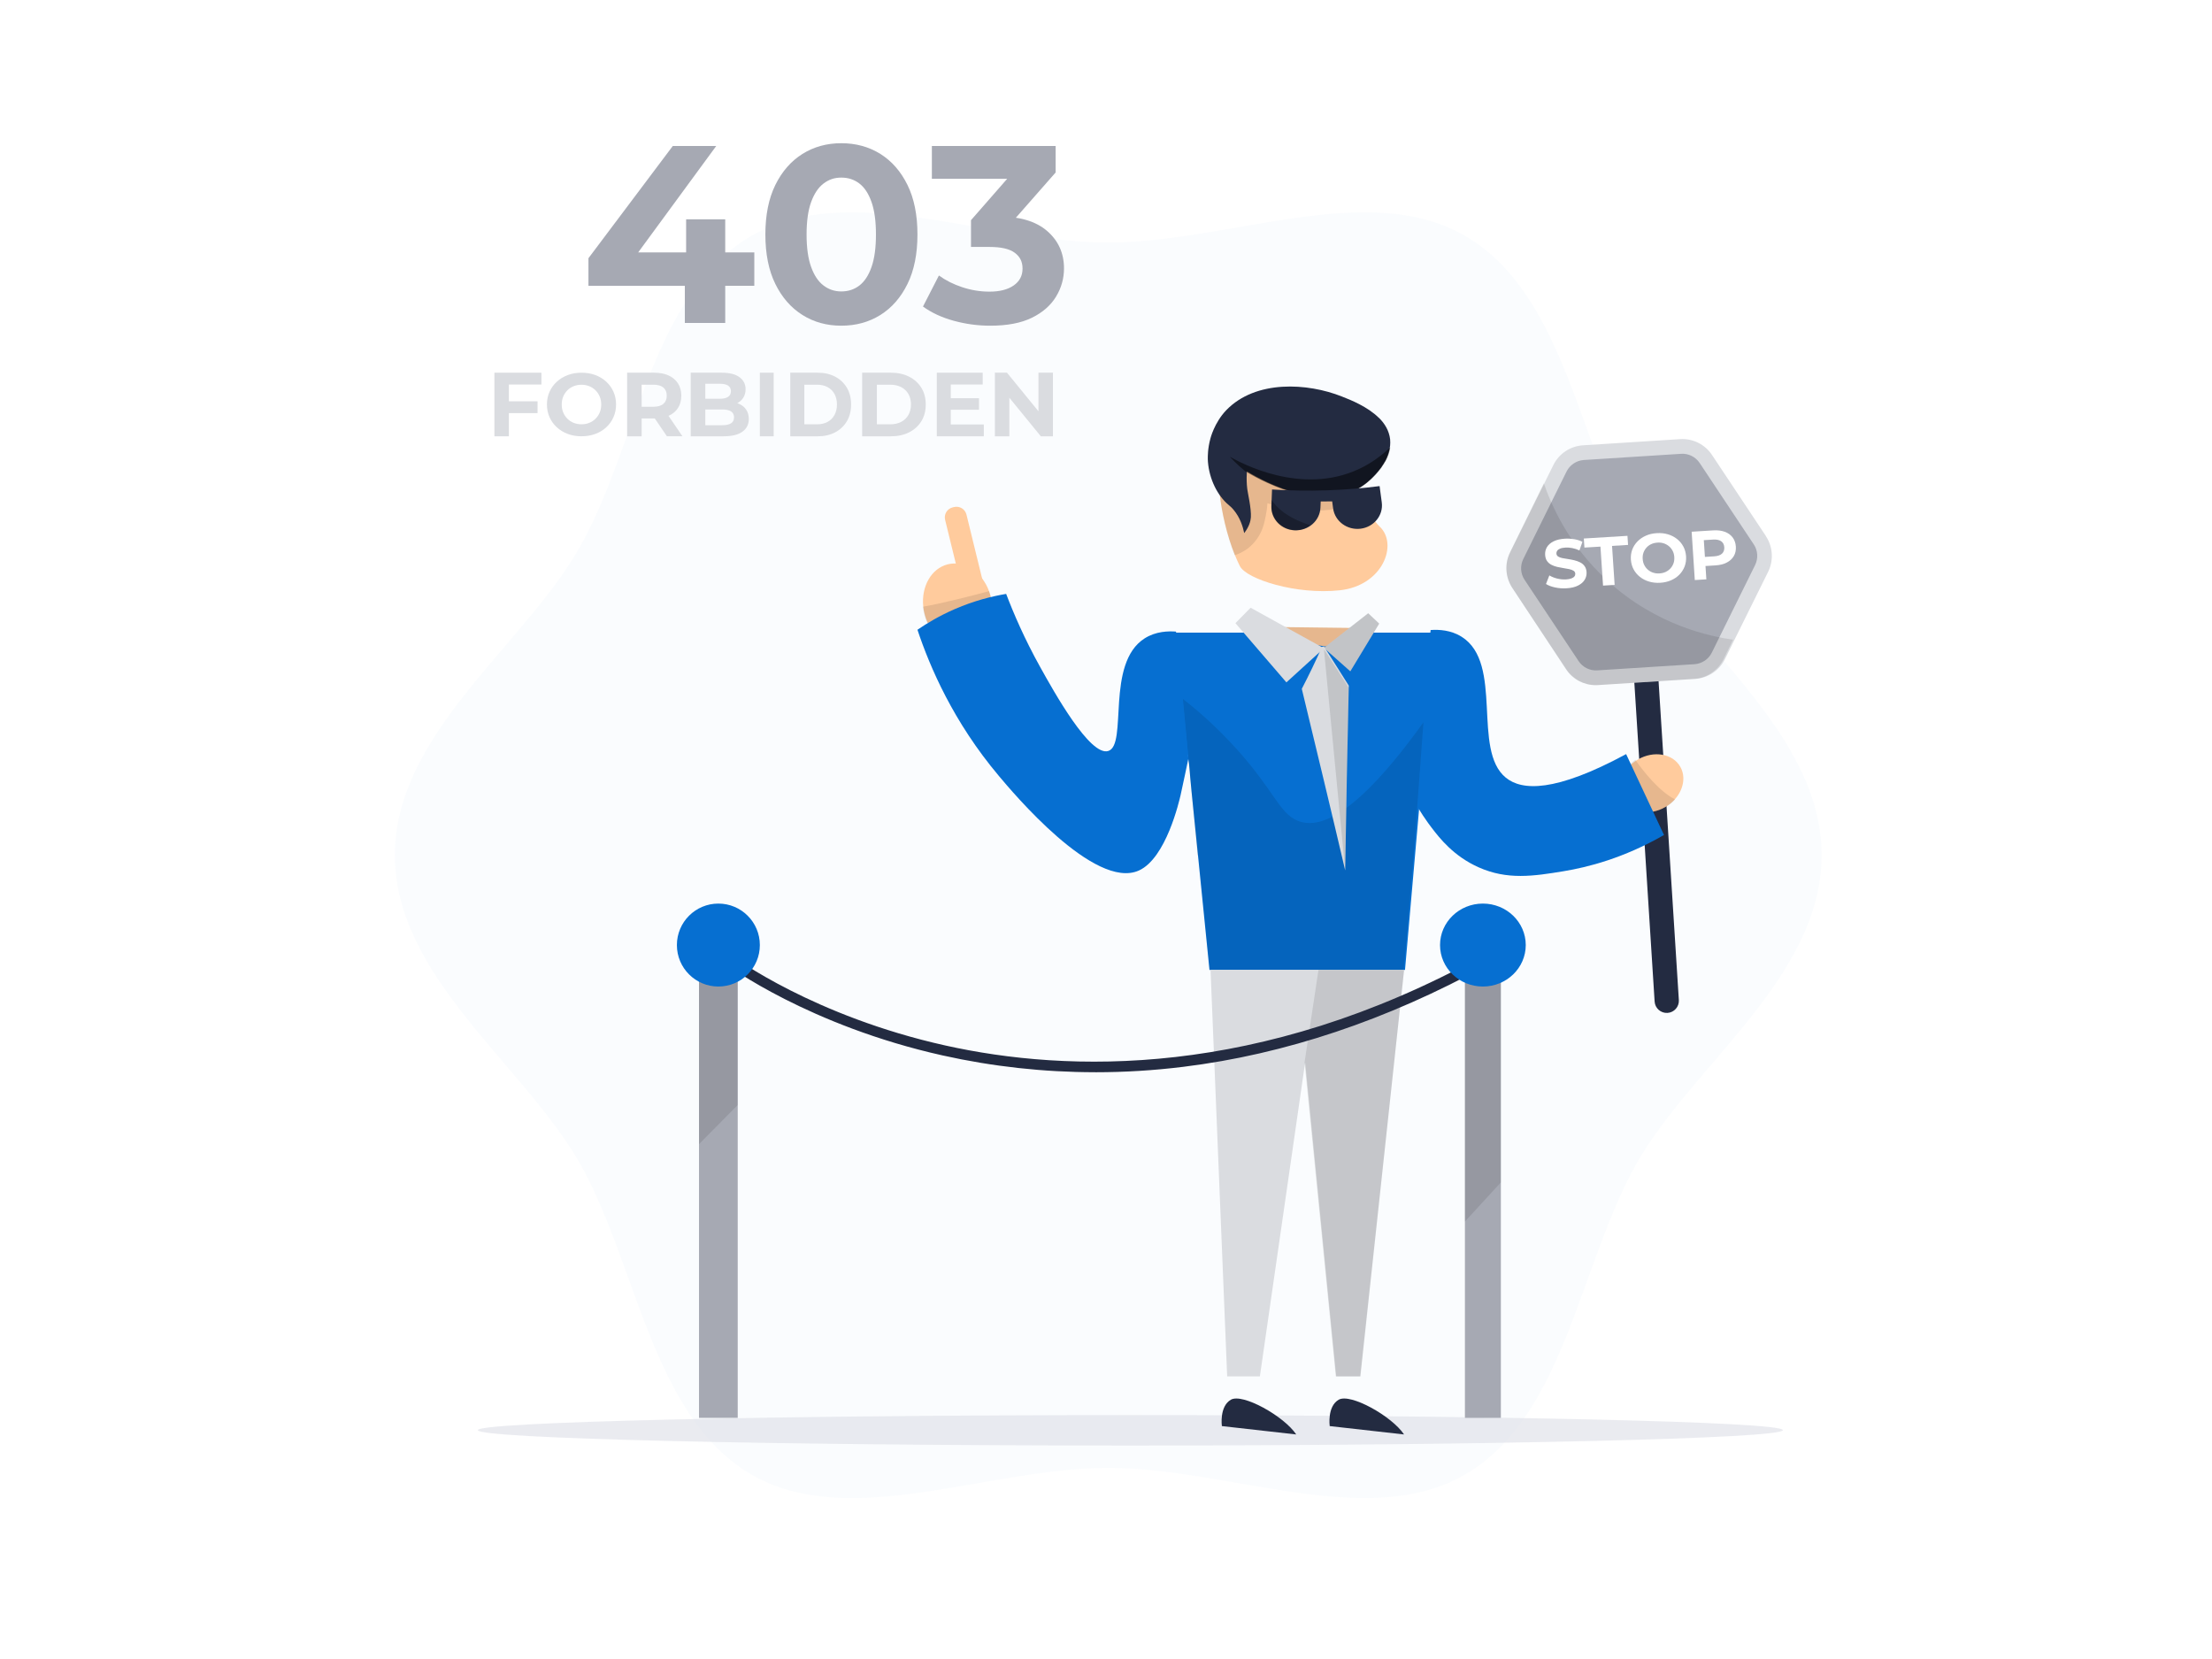 <svg xmlns="http://www.w3.org/2000/svg" width="800" height="600" fill="none" viewBox="0 0 800 600">
    <style>
        :where(.theme-dark, [data-theme="dark"]) .tblr-illustrations-403-a { fill: black; opacity: 0.07; } :where(.theme-dark, [data-theme="dark"]) .tblr-illustrations-403-b { fill: #454C5E; } :where(.theme-dark, [data-theme="dark"]) .tblr-illustrations-403-c { fill: #1D2535; }
        @media (prefers-color-scheme: dark) { .tblr-illustrations-403-a { fill: black; opacity: 0.07; } .tblr-illustrations-403-b { fill: #454C5E; } .tblr-illustrations-403-c { fill: #1D2535; } }
    </style>
    <path d="M142.809 309.293C142.809 352.975 188.91 384.761 209.33 420.09C230.33 456.568 235.462 512.131 271.749 533.279C307.009 553.751 357.213 530.874 400.809 530.874C444.404 530.874 494.609 553.739 529.868 533.279C566.156 512.238 571.287 456.556 592.287 420.09C612.719 384.761 658.809 353.093 658.809 309.293C658.809 265.494 612.589 233.826 592.287 198.497C571.287 162.019 566.156 106.337 529.868 85.308C494.609 64.836 444.404 87.713 400.809 87.713C357.213 87.713 307.009 64.848 271.749 85.308C235.343 106.349 230.33 162.031 209.33 198.497C188.91 233.944 142.809 265.612 142.809 309.293Z" fill="#066FD1" style="fill: #066FD1; fill: #066FD1;" opacity="0.02" class="tblr-illustrations-403-a"/>
    <path d="M349.868 233.497C345.321 234.613 340.621 232.5 337.48 228.427C336.051 226.574 334.949 224.318 334.328 221.765C334.129 220.957 333.988 220.138 333.906 219.342C333.156 212.134 336.801 205.591 342.766 204.094C348.848 202.586 355.212 206.885 357.732 213.891C357.954 214.521 358.153 215.162 358.306 215.827C358.587 216.967 358.739 218.119 358.786 219.235C359.126 226.052 355.552 232.084 349.868 233.497Z" fill="#FFCB9D" style="fill: #FFCB9D; fill: #FFCB9D;"/>
    <path d="M345.029 183.38L344.546 183.499C342.547 183.988 341.323 186.006 341.812 188.006L347.56 211.475C348.049 213.474 350.067 214.698 352.066 214.208L352.549 214.09C354.549 213.601 355.773 211.583 355.283 209.583L349.536 186.114C349.046 184.115 347.028 182.891 345.029 183.38Z" fill="#FFCB9D" style="fill: #FFCB9D; fill: #FFCB9D;"/>
    <path d="M358.809 219.308C356.914 223.156 354.748 227.274 354.136 227.568C353.241 227.985 342.577 228.634 337.399 228.793C335.963 226.882 334.856 224.553 334.232 221.918C334.032 221.085 333.891 220.24 333.809 219.418C340.706 218.242 351.711 215.411 357.726 213.793C357.949 214.443 358.149 215.105 358.302 215.791C358.585 216.967 358.738 218.156 358.785 219.308H358.809Z" fill="black" opacity="0.1"/>
    <path d="M593.69 242.077L596.631 241.89C598.237 241.788 599.631 243.015 599.733 244.621L607.179 361.671C607.333 364.092 605.498 366.177 603.077 366.331C600.656 366.485 598.571 364.649 598.417 362.228L590.971 245.179C590.869 243.573 592.096 242.179 593.702 242.076L593.69 242.077Z" fill="#232B41" class="tblr-illustrations-403-b"/>
    <path d="M607.69 161.813L572.799 164.04C569.199 164.275 565.987 166.408 564.376 169.647L548.86 201.02C547.26 204.259 547.495 208.112 549.507 211.128L568.87 240.274C570.869 243.29 574.328 244.998 577.928 244.774L612.819 242.547C616.418 242.312 619.63 240.179 621.241 236.94L636.758 205.567C638.357 202.327 638.122 198.475 636.111 195.459L616.748 166.313C614.748 163.297 611.289 161.589 607.69 161.813Z" fill="#A6A9B3"/>
    <path d="M638.691 193.918L619.162 164.533C616.636 160.709 612.213 158.523 607.648 158.82L572.491 161.053C567.914 161.35 563.823 164.07 561.795 168.192L558.428 174.985L546.143 199.821C544.104 203.93 544.424 208.848 546.95 212.672L566.479 242.057C568.862 245.656 572.918 247.793 577.174 247.793C577.459 247.793 577.72 247.782 577.981 247.77L613.15 245.537C617.727 245.24 621.818 242.496 623.846 238.398L627.296 231.391L639.486 206.769C641.501 202.66 641.205 197.73 638.656 193.918H638.691ZM612.818 240.216L577.661 242.449C575.005 242.627 572.396 241.332 570.914 239.087L551.384 209.703C549.89 207.47 549.724 204.596 550.91 202.184L561.878 179.998L566.562 170.543C567.76 168.132 570.167 166.541 572.835 166.362L608.004 164.129C610.66 163.939 613.269 165.246 614.739 167.491L634.268 196.875C635.762 199.096 635.94 201.983 634.743 204.394L622.079 230.001L619.103 236.035C617.917 238.434 615.51 240.038 612.83 240.216H612.818Z" fill="#DADCE0"/>
    <path d="M626.785 231.348L623.356 238.374C621.329 242.482 617.264 245.233 612.727 245.531L577.775 247.77C577.516 247.782 577.245 247.793 576.974 247.793C572.732 247.793 568.702 245.65 566.345 242.042L546.936 212.58C544.426 208.745 544.108 203.827 546.135 199.694L558.343 174.793C560.936 182.296 567.17 197.063 581.464 210.115C599.34 226.441 619.078 230.264 626.809 231.348H626.785Z" fill="black" opacity="0.1"/>
    <path d="M566.591 212.761C565.151 212.853 563.76 212.749 562.417 212.459C561.074 212.17 559.97 211.753 559.131 211.209L560.342 208.105C561.122 208.579 562.057 208.962 563.148 209.24C564.228 209.506 565.307 209.61 566.387 209.552C567.202 209.506 567.862 209.379 568.354 209.182C568.845 208.985 569.205 208.742 569.421 208.452C569.649 208.162 569.745 207.838 569.721 207.479C569.685 207.016 569.481 206.657 569.085 206.414C568.69 206.17 568.174 205.973 567.538 205.834C566.903 205.695 566.219 205.58 565.463 205.464C564.708 205.348 563.964 205.209 563.208 205.035C562.453 204.862 561.745 204.607 561.098 204.271C560.45 203.935 559.922 203.483 559.514 202.904C559.107 202.325 558.879 201.584 558.819 200.669C558.759 199.684 558.963 198.758 559.454 197.912C559.946 197.067 560.738 196.36 561.829 195.804C562.921 195.248 564.3 194.924 565.991 194.82C567.118 194.75 568.246 194.82 569.361 195.005C570.477 195.202 571.472 195.526 572.312 195.967L571.208 199.071C570.381 198.677 569.529 198.387 568.654 198.225C567.79 198.051 566.962 197.993 566.171 198.04C565.355 198.086 564.696 198.213 564.216 198.422C563.736 198.63 563.388 198.885 563.172 199.198C562.957 199.511 562.873 199.847 562.897 200.206C562.933 200.669 563.136 201.028 563.532 201.283C563.928 201.538 564.432 201.723 565.067 201.85C565.703 201.978 566.387 202.082 567.142 202.198C567.898 202.314 568.666 202.453 569.409 202.638C570.153 202.823 570.848 203.078 571.484 203.391C572.12 203.703 572.659 204.155 573.079 204.734C573.499 205.313 573.751 206.043 573.799 206.935C573.859 207.908 573.643 208.811 573.139 209.657C572.635 210.502 571.844 211.197 570.74 211.765C569.649 212.332 568.258 212.668 566.567 212.761H566.591Z" fill="white"/>
    <path d="M579.761 211.793L578.828 197.689L573.027 198.038L572.809 194.759L588.591 193.793L588.809 197.073L583.019 197.433L583.952 211.538L579.761 211.793Z" fill="white"/>
    <path d="M600.455 210.767C599.016 210.86 597.674 210.709 596.417 210.338C595.173 209.967 594.063 209.399 593.111 208.645C592.16 207.892 591.391 206.988 590.818 205.921C590.245 204.866 589.928 203.684 589.83 202.397C589.745 201.087 589.915 199.881 590.33 198.768C590.745 197.655 591.391 196.67 592.233 195.801C593.087 194.931 594.1 194.247 595.271 193.726C596.442 193.204 597.759 192.902 599.199 192.821C600.638 192.729 601.98 192.868 603.212 193.239C604.444 193.598 605.542 194.166 606.506 194.92C607.457 195.673 608.226 196.577 608.799 197.644C609.372 198.699 609.69 199.881 609.787 201.191C609.873 202.478 609.702 203.684 609.287 204.82C608.86 205.944 608.226 206.941 607.384 207.811C606.542 208.68 605.518 209.364 604.347 209.874C603.163 210.384 601.87 210.686 600.443 210.767H600.455ZM600.199 207.382C601.016 207.335 601.76 207.15 602.419 206.837C603.078 206.524 603.663 206.095 604.151 205.562C604.639 205.028 605.005 204.414 605.249 203.73C605.493 203.046 605.579 202.293 605.53 201.458C605.481 200.635 605.286 199.893 604.944 199.244C604.615 198.594 604.176 198.026 603.615 197.563C603.053 197.099 602.431 196.74 601.724 196.508C601.016 196.276 600.26 196.183 599.443 196.241C598.625 196.299 597.881 196.473 597.198 196.786C596.515 197.099 595.942 197.528 595.466 198.061C594.99 198.594 594.624 199.209 594.38 199.893C594.136 200.577 594.051 201.33 594.1 202.165C594.161 202.988 594.344 203.73 594.685 204.379C595.014 205.028 595.454 205.596 596.003 206.06C596.552 206.535 597.174 206.883 597.893 207.115C598.613 207.347 599.369 207.44 600.187 207.382H600.199Z" fill="white"/>
    <path d="M612.949 209.793L611.809 192.303L619.578 191.823C621.187 191.718 622.592 191.893 623.781 192.326C624.982 192.759 625.919 193.438 626.615 194.35C627.312 195.263 627.696 196.363 627.792 197.661C627.876 198.983 627.636 200.13 627.06 201.101C626.483 202.084 625.643 202.867 624.514 203.452C623.385 204.037 622.016 204.388 620.407 204.482L614.919 204.821L616.696 202.879L617.128 209.524L612.949 209.782V209.793ZM616.72 203.335L614.703 201.534L619.963 201.206C621.223 201.124 622.172 200.808 622.785 200.235C623.397 199.662 623.673 198.89 623.613 197.93C623.553 196.959 623.181 196.234 622.496 195.754C621.812 195.275 620.839 195.064 619.566 195.146L614.306 195.473L616.084 193.426L616.732 203.347L616.72 203.335Z" fill="white"/>
    <path d="M605.587 289.251C604.652 290.26 603.541 291.174 602.255 291.901C596.526 295.22 589.663 294.059 586.939 289.31C584.355 284.83 586.354 278.778 591.382 275.319C591.697 275.096 592.025 274.885 592.364 274.686C598.093 271.367 604.956 272.528 607.68 277.277C609.808 280.971 608.826 285.744 605.587 289.239V289.251Z" fill="#FFCB9D" style="fill: #FFCB9D; fill: #FFCB9D;"/>
    <path d="M605.809 289.122C604.863 290.159 603.74 291.1 602.439 291.848C596.646 295.261 589.706 294.067 586.951 289.182C584.339 284.575 586.36 278.351 591.444 274.793C594.199 278.798 600.063 286.227 605.809 289.11V289.122Z" fill="black" opacity="0.1"/>
    <path d="M517.386 227.856C520.486 227.641 524.788 227.868 528.666 230.325C543.896 239.96 532.273 271.169 544.58 281.235C550.379 285.981 562.296 286.685 588.111 272.732C592.673 282.487 597.247 292.23 601.809 301.985C587.204 310.392 574.143 313.66 565.609 315.067C554.564 316.892 545.157 318.311 534.761 313.672C525.743 309.653 520.686 303.178 517.786 299.373C515.311 296.13 503.936 281.056 509.17 270.692C510.466 268.128 512.529 266.626 513.708 265.886L517.397 227.868L517.386 227.856Z" fill="#066FD1" style="fill: #066FD1; fill: #066FD1;"/>
    <path d="M518.809 228.793C518.015 237.979 517.198 247.153 516.405 256.327C514.854 274.051 513.303 291.775 511.752 309.511C510.544 323.26 509.337 337.033 508.141 350.793H437.421C436.048 337.021 434.651 323.272 433.278 309.511C432.484 301.714 431.715 293.928 430.921 286.13C430.14 278.391 430.282 277.497 429.749 274.451C427.914 263.936 425.558 262.972 424.35 253.845C423.521 247.612 423.841 242.154 424.031 238.943C424.267 234.886 424.729 231.44 425.167 228.793H518.809Z" fill="#066FD1" style="fill: #066FD1; fill: #066FD1;"/>
    <path d="M172.809 517.229C172.809 520.259 278.505 522.793 408.809 522.793C539.112 522.793 644.809 520.27 644.809 517.229C644.809 514.187 539.112 511.793 408.809 511.793C278.505 511.793 172.809 514.316 172.809 517.229Z" fill="#D6D8E2" opacity="0.5" class="tblr-illustrations-403-c"/>
    <path d="M446.98 270.603C460.701 285.787 462.616 293.935 469.124 296.75C476.689 300.025 489.951 295.898 514.809 261.225C513.634 277.249 512.459 293.261 511.273 309.285C510.074 323.121 508.876 336.957 507.69 350.793H437.524C436.161 336.946 434.775 323.121 433.412 309.285H433.107L427.809 252.793C432.46 256.4 439.391 262.23 446.968 270.615L446.98 270.603Z" fill="black" opacity="0.1"/>
    <path d="M439.809 159.477C439.964 163.269 440.263 168.835 440.837 175.669C440.992 177.172 441.1 178.487 441.148 178.933C441.841 184.98 443.599 193.282 446.624 200.761C447.198 202.147 447.772 203.462 448.417 204.742C450.833 209.474 468.839 215.181 484.49 213.49C500.094 211.869 505.761 196.851 498.994 190.464C496.925 188.468 495.012 185.203 493.446 181.634C491.377 177.054 489.739 171.947 488.783 168.483C488.018 165.923 487.635 164.232 487.635 164.232L475.32 153.793H445.787C446.134 158.678 444.83 162.06 443.264 162.353C441.769 162.612 440.167 160.028 439.821 159.465L439.809 159.477Z" fill="#FFCB9D" style="fill: #FFCB9D; fill: #FFCB9D;"/>
    <path d="M439.82 159.47C439.974 163.266 440.269 168.837 440.837 175.677C440.99 177.182 441.097 178.498 441.144 178.945C441.829 184.997 443.566 193.307 446.556 200.793C447.797 200.406 449.759 199.618 451.732 198.008C452.169 197.644 454.214 195.951 455.774 192.978C456.932 190.78 457.31 188.899 457.794 186.443C458.161 184.633 458.314 183.105 458.397 182.012C462.273 183.293 468.264 184.786 475.686 184.704C483.059 184.621 488.98 183.011 492.809 181.66C490.764 177.076 489.145 171.963 488.2 168.496C487.444 165.934 487.065 164.242 487.065 164.242L474.894 153.793H445.705C446.048 158.683 444.76 162.068 443.212 162.361C441.735 162.62 440.151 160.034 439.809 159.47H439.82Z" fill="black" opacity="0.1"/>
    <path d="M436.809 165.859C436.974 172.156 439.725 178.277 443.586 181.947C444.602 182.92 445.074 183.108 446.09 184.316C448.498 187.165 449.514 190.472 449.986 192.793C451.816 190.425 452.289 188.443 452.395 187.095C452.596 183.905 451.214 178.019 451.143 177.186C451.143 177.151 451.108 176.964 451.072 176.694C451.037 176.248 451.002 176.061 450.943 175.345C450.813 173.399 450.872 171.781 450.943 170.737C450.943 170.62 450.943 170.585 450.978 170.514V170.479C458.358 174.947 479.388 185.817 493.545 175.134C494.053 174.794 496.899 172.578 499.331 169.283C499.461 169.131 499.638 168.908 499.733 168.685C500.111 168.158 500.477 167.595 500.819 166.961C500.854 166.926 500.89 166.844 500.925 166.809C500.925 166.774 500.961 166.774 500.961 166.774C501.775 165.238 502.378 163.584 502.649 161.826L502.755 161.145C502.826 160.395 502.826 159.645 502.755 158.859C502.378 155.74 500.831 153.195 498.694 151.096H498.658C494.561 147.051 488.503 144.647 485.315 143.404C472.917 138.456 454.119 137.295 443.456 148.388C439.158 152.891 437.765 158.589 437.765 158.589C436.75 162.271 436.82 165.226 436.82 165.871L436.809 165.859Z" fill="#232B41" class="tblr-illustrations-403-b"/>
    <path d="M437.809 350.793L443.822 497.793H455.649L472.023 384.223L483.252 497.793H492.02L507.809 350.793H437.809Z" fill="#DADCE0"/>
    <path d="M468.809 518.793L441.907 515.763C441.907 515.763 440.928 508.711 445.143 506.236C449.358 503.76 464.403 512.189 468.797 518.793H468.809Z" fill="#232B41" class="tblr-illustrations-403-b"/>
    <path d="M507.809 518.793L480.907 515.763C480.907 515.763 479.928 508.711 484.143 506.236C488.358 503.76 503.403 512.189 507.797 518.793H507.809Z" fill="#232B41" class="tblr-illustrations-403-b"/>
    <path d="M483.105 497.793L471.809 384.223L476.844 350.793H507.809L491.925 497.793H483.105Z" fill="black" opacity="0.1"/>
    <path d="M450.52 170.549V170.514C457.988 175.016 479.269 185.969 493.596 175.205C494.11 174.862 496.989 172.629 499.451 169.308C499.582 169.155 499.762 168.93 499.857 168.706C500.24 168.174 500.61 167.607 500.956 166.969C500.992 166.933 501.028 166.851 501.064 166.815C501.064 166.78 501.1 166.78 501.1 166.78C501.924 165.232 502.534 163.566 502.809 161.793C498.316 166.059 494.17 168.375 491.385 169.663C470.487 179.364 448.584 167.276 445.083 165.35C444.964 165.291 444.868 165.232 444.809 165.196C445.119 165.539 447.139 167.808 450.496 170.561L450.52 170.549Z" fill="black" opacity="0.5"/>
    <path d="M498.946 175.793L499.735 181.701C500.36 186.355 496.918 190.613 492.062 191.212C487.206 191.81 482.763 188.512 482.138 183.858L481.796 181.328L477.647 181.362L477.553 183.61C477.365 188.298 473.251 191.957 468.348 191.788C463.457 191.607 459.638 187.665 459.814 182.966L460.05 177.025C466.108 177.42 472.803 177.578 480.04 177.33C486.876 177.092 493.194 176.539 498.934 175.805L498.946 175.793Z" fill="#232B41" class="tblr-illustrations-403-b"/>
    <path d="M184.042 157.793H178.809V134.793H195.809V139.07H184.054V157.793H184.042ZM183.617 145.134H194.415V149.41H183.617V145.134Z" fill="#DADCE0"/>
    <path d="M210.339 157.793C208.528 157.793 206.873 157.513 205.351 156.941C203.828 156.368 202.497 155.562 201.37 154.523C200.243 153.483 199.367 152.268 198.744 150.867C198.12 149.465 197.809 147.946 197.809 146.288C197.809 144.629 198.12 143.087 198.744 141.697C199.367 140.307 200.243 139.092 201.37 138.064C202.497 137.025 203.816 136.219 205.339 135.646C206.849 135.074 208.504 134.793 210.315 134.793C212.125 134.793 213.78 135.074 215.291 135.634C216.801 136.195 218.12 137.001 219.247 138.029C220.375 139.069 221.25 140.284 221.873 141.685C222.497 143.087 222.809 144.617 222.809 146.288C222.809 147.958 222.497 149.465 221.873 150.878C221.25 152.292 220.375 153.507 219.247 154.546C218.12 155.586 216.801 156.38 215.291 156.941C213.78 157.501 212.137 157.782 210.351 157.782L210.339 157.793ZM210.303 153.448C211.322 153.448 212.269 153.273 213.12 152.922C213.984 152.572 214.739 152.081 215.387 151.427C216.034 150.773 216.55 150.026 216.897 149.173C217.257 148.32 217.437 147.362 217.437 146.299C217.437 145.236 217.257 144.278 216.897 143.426C216.538 142.573 216.034 141.814 215.387 141.171C214.739 140.529 213.984 140.027 213.12 139.676C212.257 139.326 211.322 139.15 210.303 139.15C209.283 139.15 208.336 139.326 207.461 139.676C206.598 140.027 205.83 140.517 205.195 141.171C204.559 141.814 204.056 142.573 203.696 143.426C203.336 144.278 203.156 145.236 203.156 146.299C203.156 147.362 203.336 148.32 203.696 149.173C204.056 150.026 204.559 150.785 205.195 151.427C205.842 152.07 206.598 152.572 207.461 152.922C208.336 153.273 209.271 153.448 210.303 153.448Z" fill="#DADCE0"/>
    <path d="M226.809 157.781V134.793H236.583C238.6 134.793 240.344 135.132 241.815 135.796C243.274 136.46 244.412 137.425 245.207 138.669C246.002 139.913 246.405 141.398 246.405 143.1C246.405 144.802 246.014 146.312 245.207 147.555C244.401 148.799 243.285 149.728 241.815 150.38C240.355 151.032 238.612 151.346 236.583 151.346H229.679L232.064 149.052V157.793H226.809V157.781ZM232.064 149.632L229.679 147.108H236.299C237.888 147.108 239.098 146.758 239.917 146.058C240.735 145.358 241.138 144.368 241.138 143.1C241.138 141.832 240.735 140.854 239.917 140.166C239.098 139.478 237.9 139.128 236.299 139.128H229.679L232.064 136.604V149.644V149.632ZM241.198 157.781L235.516 149.439H241.126L246.809 157.781H241.198Z" fill="#DADCE0"/>
    <path d="M249.809 157.793V134.793H260.988C263.861 134.793 266.024 135.337 267.479 136.436C268.933 137.536 269.655 138.973 269.655 140.773C269.655 141.981 269.366 143.02 268.777 143.914C268.188 144.796 267.371 145.484 266.337 145.967C265.303 146.45 264.125 146.692 262.827 146.692L263.452 145.315C264.894 145.315 266.157 145.557 267.263 146.04C268.368 146.523 269.234 147.224 269.859 148.142C270.496 149.06 270.809 150.195 270.809 151.524C270.809 153.493 270.039 155.039 268.489 156.139C266.938 157.25 264.666 157.793 261.649 157.793H249.809ZM255.074 153.783H261.288C262.635 153.783 263.68 153.553 264.39 153.094C265.111 152.635 265.471 151.923 265.471 150.956C265.471 149.99 265.111 149.253 264.39 148.782C263.668 148.323 262.635 148.093 261.288 148.093H254.689V144.216H260.351C261.637 144.216 262.623 143.986 263.308 143.539C263.993 143.092 264.342 142.404 264.342 141.486C264.342 140.568 263.993 139.891 263.308 139.444C262.623 139.009 261.637 138.792 260.351 138.792H255.086V153.771L255.074 153.783Z" fill="#DADCE0"/>
    <path d="M274.809 157.793V134.793H279.809V157.793H274.809Z" fill="#DADCE0"/>
    <path d="M285.809 157.793V134.793H295.746C298.124 134.793 300.215 135.265 302.03 136.219C303.845 137.173 305.258 138.514 306.281 140.229C307.303 141.945 307.809 143.974 307.809 146.293C307.809 148.613 307.303 150.642 306.281 152.358C305.258 154.073 303.845 155.414 302.03 156.368C300.215 157.322 298.124 157.793 295.746 157.793H285.809ZM290.898 153.457H295.493C296.952 153.457 298.216 153.167 299.296 152.587C300.376 152.007 301.203 151.174 301.8 150.087C302.398 148.999 302.696 147.731 302.696 146.293C302.696 144.856 302.398 143.551 301.8 142.476C301.203 141.401 300.376 140.58 299.296 140C298.216 139.42 296.952 139.13 295.493 139.13H290.898V153.457Z" fill="#DADCE0"/>
    <path d="M311.809 157.793V134.793H322.198C324.684 134.793 326.87 135.265 328.767 136.219C330.665 137.173 332.142 138.514 333.211 140.229C334.28 141.945 334.809 143.974 334.809 146.293C334.809 148.613 334.28 150.642 333.211 152.358C332.142 154.073 330.665 155.414 328.767 156.368C326.87 157.322 324.684 157.793 322.198 157.793H311.809ZM317.129 153.457H321.933C323.459 153.457 324.78 153.167 325.909 152.587C327.038 152.007 327.903 151.174 328.527 150.087C329.152 148.999 329.464 147.731 329.464 146.293C329.464 144.856 329.152 143.551 328.527 142.476C327.903 141.401 327.038 140.58 325.909 140C324.78 139.42 323.459 139.13 321.933 139.13H317.129V153.457Z" fill="#DADCE0"/>
    <path d="M343.86 153.517H355.809V157.793H338.809V134.793H355.405V139.07H343.86V153.529V153.517ZM343.491 144.022H354.067V148.19H343.491V144.022Z" fill="#DADCE0"/>
    <path d="M359.809 157.793V134.793H364.189L377.704 151.355H375.574V134.793H380.809V157.793H376.428L362.913 141.232H365.044V157.793H359.809Z" fill="#DADCE0"/>
    <path d="M212.821 103.353V93.388L243.324 52.794H259.038L229.266 93.388L221.865 91.288H272.809V103.353H212.809H212.821ZM247.679 116.793V103.353L248.146 91.288V79.307H262.289V116.793H247.679Z" fill="#A6A9B3"/>
    <path d="M304.261 117.793C299.013 117.793 294.334 116.505 290.214 113.915C286.094 111.326 282.829 107.601 280.418 102.706C278.008 97.811 276.809 91.852 276.809 84.793C276.809 77.735 278.008 71.775 280.418 66.88C282.829 61.997 286.094 58.261 290.214 55.672C294.334 53.094 299.013 51.794 304.261 51.794C309.509 51.794 314.283 53.082 318.403 55.672C322.523 58.261 325.789 61.986 328.199 66.88C330.609 71.775 331.809 77.746 331.809 84.793C331.809 91.84 330.609 97.811 328.199 102.706C325.789 107.601 322.523 111.338 318.403 113.915C314.283 116.493 309.569 117.793 304.261 117.793ZM304.261 105.402C306.767 105.402 308.939 104.693 310.804 103.262C312.668 101.831 314.128 99.609 315.197 96.57C316.266 93.531 316.8 89.618 316.8 84.817C316.8 80.017 316.266 76.103 315.197 73.064C314.128 70.026 312.668 67.791 310.804 66.372C308.939 64.941 306.767 64.232 304.261 64.232C301.756 64.232 299.749 64.941 297.849 66.372C295.961 67.803 294.465 70.037 293.361 73.064C292.257 76.103 291.71 80.017 291.71 84.817C291.71 89.618 292.257 93.531 293.361 96.57C294.465 99.609 295.949 101.843 297.849 103.262C299.737 104.693 301.874 105.402 304.261 105.402Z" fill="#A6A9B3"/>
    <path d="M358.106 117.793C353.661 117.793 349.276 117.201 344.95 116.017C340.624 114.832 336.914 113.115 333.809 110.865L339.569 99.637C341.998 101.401 344.819 102.823 348.019 103.877C351.219 104.931 354.491 105.476 357.845 105.476C361.555 105.476 364.482 104.729 366.615 103.237C368.749 101.745 369.816 99.719 369.816 97.161C369.816 94.603 368.867 92.814 366.983 91.405C365.098 90.007 362.052 89.309 357.845 89.309H351.172V79.632L368.891 59.367L370.539 64.661H337.021V52.794H381.786V62.375L364.067 82.546L356.577 78.258H360.867C368.725 78.258 374.675 80.023 378.728 83.552C382.782 87.082 384.809 91.583 384.809 97.066C384.809 100.714 383.849 104.125 381.928 107.288C380.008 110.45 377.105 112.997 373.205 114.915C369.306 116.834 364.281 117.793 358.129 117.793H358.106Z" fill="#A6A9B3"/>
    <path d="M396.126 387.782C377.508 387.782 359.044 385.753 340.936 381.719C292.545 370.921 263.105 349.117 262.809 348.895L265.111 345.933C265.395 346.143 294.313 367.54 341.956 378.127C385.885 387.898 455.196 390.207 535.957 345.793L537.809 349.047C501.664 368.927 464.724 381.299 428.022 385.823C417.366 387.14 406.71 387.793 396.114 387.793L396.126 387.782Z" fill="#232B41" class="tblr-illustrations-403-b"/>
    <path d="M266.809 347.793H252.809V512.793H266.809V347.793Z" fill="#A6A9B3"/>
    <path d="M542.809 347.793H529.809V512.793H542.809V347.793Z" fill="#A6A9B3"/>
    <path d="M266.809 347.793V399.643L252.809 413.793V347.793H266.809Z" fill="black" opacity="0.1"/>
    <path d="M542.809 350.781V427.626L529.809 441.793V347.793H536.506C538.518 348.742 540.623 349.738 542.797 350.781H542.809Z" fill="black" opacity="0.1"/>
    <path d="M259.809 356.793C268.093 356.793 274.809 350.078 274.809 341.793C274.809 333.509 268.093 326.793 259.809 326.793C251.524 326.793 244.809 333.509 244.809 341.793C244.809 350.078 251.524 356.793 259.809 356.793Z" fill="#066FD1" style="fill: #066FD1; fill: #066FD1;"/>
    <path d="M536.309 356.793C544.869 356.793 551.809 350.078 551.809 341.793C551.809 333.509 544.869 326.793 536.309 326.793C527.748 326.793 520.809 333.509 520.809 341.793C520.809 350.078 527.748 356.793 536.309 356.793Z" fill="#066FD1" style="fill: #066FD1; fill: #066FD1;"/>
    <path d="M463.809 226.805C467.881 230.539 473.064 232.951 478.623 233.688L479.408 233.793L492.809 227.156L463.809 226.793V226.805Z" fill="#FFCB9D" style="fill: #FFCB9D; fill: #FFCB9D;"/>
    <path d="M463.809 226.805C467.881 230.539 473.064 232.951 478.623 233.688L479.408 233.793L492.809 227.156L463.809 226.793V226.805Z" fill="black" opacity="0.1"/>
    <path d="M478.809 234.316L494.825 221.793L498.809 225.534L488.359 242.793L478.809 234.316Z" fill="#DADCE0"/>
    <path d="M478.809 234.44L452.295 219.793L446.809 225.373L465.244 246.793L478.809 234.44Z" fill="#DADCE0"/>
    <path d="M478.809 234.316L494.825 221.793L498.809 225.534L488.359 242.793L478.809 234.316Z" fill="black" opacity="0.11"/>
    <path d="M470.809 249.111C476.088 271.001 481.379 292.891 486.509 314.793C486.842 292.474 487.314 270.154 487.809 247.977C484.784 243.194 481.908 238.577 478.814 233.793L478.089 233.984C475.846 239.09 473.42 244.088 470.82 249.111H470.809Z" fill="#DADCE0"/>
    <path d="M478.82 234.793L486.511 314.793C486.847 292.737 487.322 270.682 487.809 248.791C484.762 244.078 481.855 239.341 478.809 234.793H478.82Z" fill="black" opacity="0.11"/>
    <path d="M425.327 228.425C422.6 228.224 418.048 228.284 413.981 230.873C399.73 239.929 407.947 269.416 400.809 271.603C394.206 273.625 381.2 250.239 376.197 241.242C370.506 231.015 366.57 221.84 363.89 214.793C358.804 215.645 352.355 217.229 345.3 220.291C339.871 222.644 335.377 225.316 331.809 227.763C336.278 241.159 344.743 261.033 361.282 280.66C366.048 286.311 395.865 322.076 411.906 314.828C421.735 310.383 426.465 289.763 426.987 287.517C427.568 285.011 429.809 274.287 429.809 274.287C428.955 265.585 428.113 256.884 427.26 248.194C426.619 241.608 425.967 235.035 425.327 228.449V228.425Z" fill="#066FD1" style="fill: #066FD1; fill: #066FD1;"/>
    <path d="M473.797 189.922C472.234 191.159 470.226 191.865 468.058 191.788C463.437 191.611 459.809 187.924 459.809 183.487V183.167L459.9 180.793C461.532 183.387 465.274 187.207 473.809 189.922H473.797Z" fill="black" opacity="0.3"/>
</svg>
